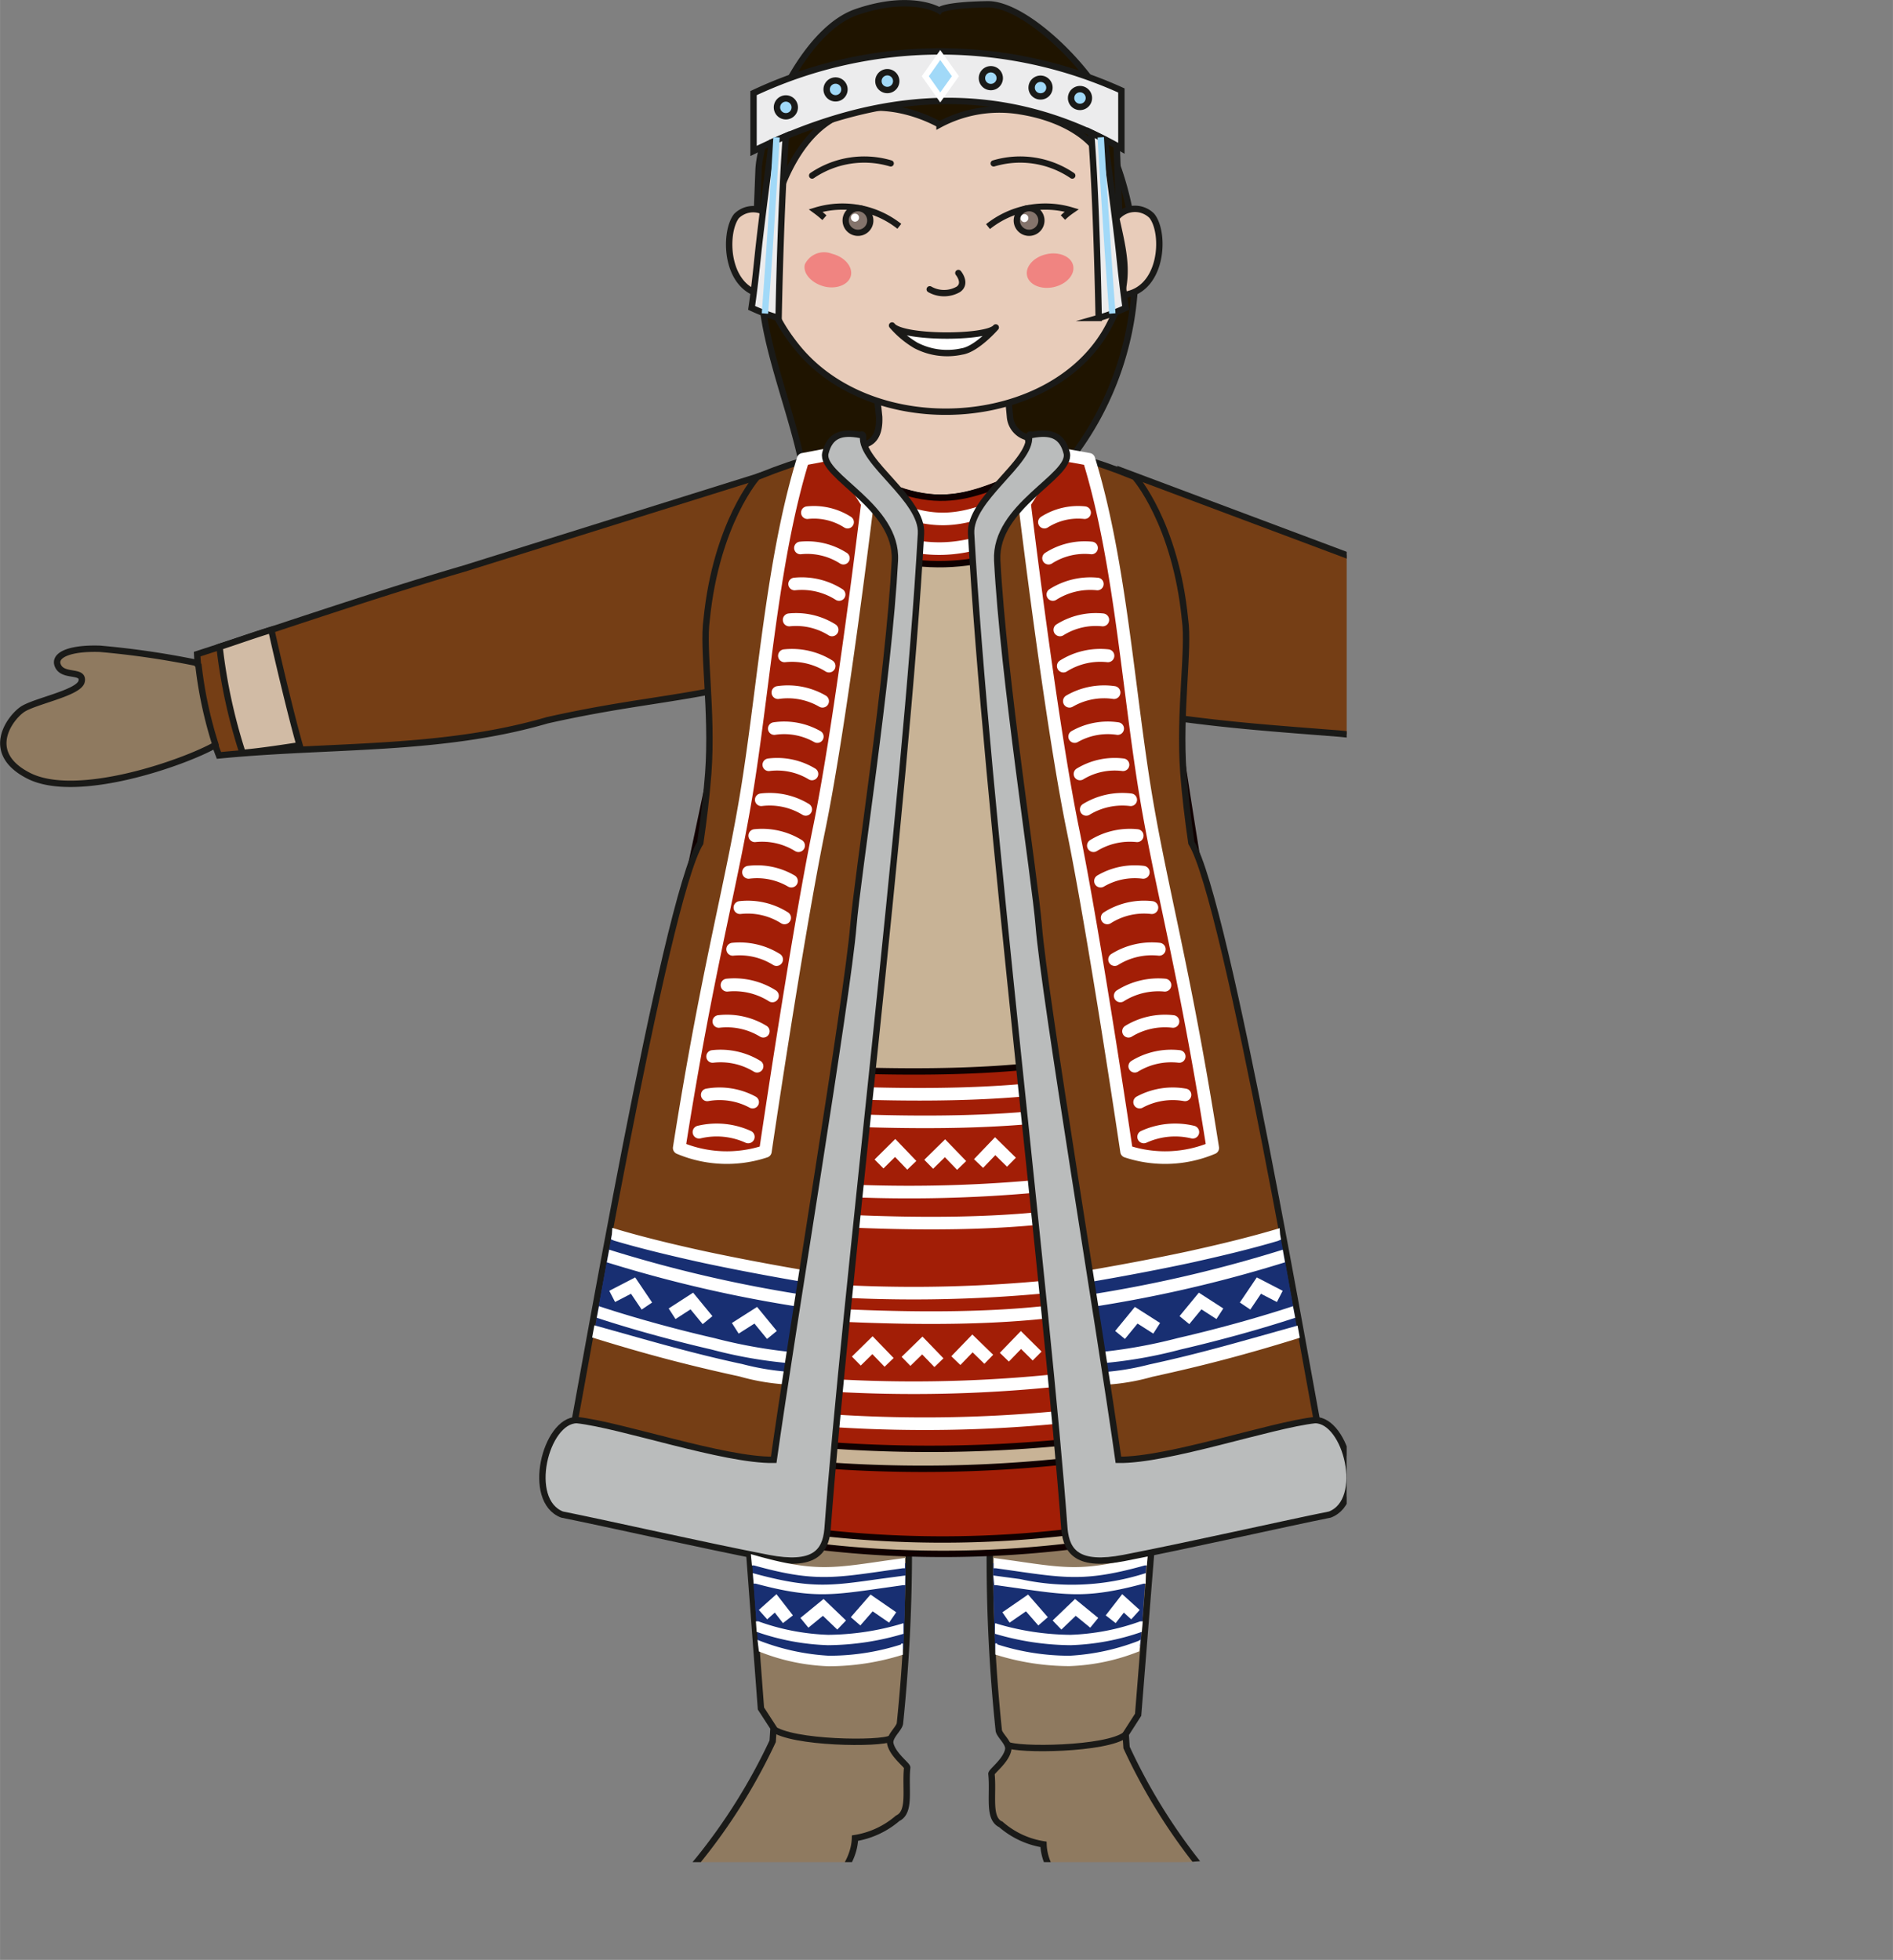 <svg xmlns="http://www.w3.org/2000/svg" xmlns:xlink="http://www.w3.org/1999/xlink" width="45.02mm" height="46.62mm" viewBox="0 0 127.62 132.16"><rect x="0" y="0" width="127.62" height="132.16" fill="#808080" stroke="none"/><defs><style>.cls-1,.cls-14,.cls-15,.cls-17,.cls-24,.cls-26,.cls-27,.cls-28,.cls-29,.cls-30,.cls-31,.cls-33,.cls-34,.cls-35,.cls-36,.cls-6{fill:none;}.cls-2{clip-path:url(#clip-path);}.cls-3{fill:#8f7a60;}.cls-10,.cls-14,.cls-15,.cls-16,.cls-17,.cls-18,.cls-20,.cls-21,.cls-23,.cls-3,.cls-32,.cls-4,.cls-5,.cls-6,.cls-9{stroke:#1a1a18;}.cls-10,.cls-11,.cls-12,.cls-13,.cls-15,.cls-16,.cls-20,.cls-21,.cls-22,.cls-23,.cls-24,.cls-3,.cls-32,.cls-33,.cls-34,.cls-35,.cls-36,.cls-4,.cls-5,.cls-6,.cls-9{stroke-miterlimit:22.93;}.cls-10,.cls-11,.cls-12,.cls-14,.cls-18,.cls-21,.cls-23,.cls-24,.cls-3,.cls-32,.cls-4,.cls-5,.cls-6,.cls-9{stroke-width:0.43px;}.cls-10,.cls-11,.cls-12,.cls-13,.cls-14,.cls-15,.cls-16,.cls-17,.cls-18,.cls-19,.cls-20,.cls-21,.cls-22,.cls-23,.cls-24,.cls-25,.cls-26,.cls-27,.cls-28,.cls-29,.cls-3,.cls-30,.cls-31,.cls-32,.cls-33,.cls-34,.cls-35,.cls-36,.cls-4,.cls-5,.cls-6,.cls-7,.cls-8,.cls-9{fill-rule:evenodd;}.cls-4{fill:#753e15;}.cls-5{fill:#d1bba5;}.cls-7{fill:#182f72;}.cls-18,.cls-8{fill:#fff;}.cls-9{fill:#1f1400;}.cls-10{fill:#e8ccba;}.cls-11{fill:#c8b396;}.cls-11,.cls-12{stroke:#100000;}.cls-12,.cls-13,.cls-25{fill:#a21e06;}.cls-13,.cls-22,.cls-25,.cls-26,.cls-27,.cls-28,.cls-29,.cls-30,.cls-31,.cls-33,.cls-34,.cls-35,.cls-36{stroke:#fff;}.cls-13,.cls-25,.cls-26,.cls-33{stroke-width:0.85px;}.cls-14,.cls-17,.cls-26,.cls-27,.cls-28,.cls-29,.cls-30,.cls-31{stroke-linecap:round;}.cls-14,.cls-17,.cls-18,.cls-25,.cls-26,.cls-27,.cls-28,.cls-29,.cls-30,.cls-31{stroke-linejoin:round;}.cls-15,.cls-17,.cls-20{stroke-width:0.42px;}.cls-16,.cls-20{fill:#84746c;}.cls-16{stroke-width:0.42px;}.cls-19{fill:#f08481;}.cls-21{fill:#ececed;}.cls-22,.cls-23{fill:#a1d9f8;}.cls-22{stroke-width:0.39px;}.cls-24{stroke:#a1d9f8;}.cls-27{stroke-width:0.87px;}.cls-28{stroke-width:0.87px;}.cls-29,.cls-34{stroke-width:0.85px;}.cls-30{stroke-width:0.85px;}.cls-31{stroke-width:0.87px;}.cls-32{fill:#babcbc;}.cls-35{stroke-width:0.85px;}.cls-36{stroke-width:0.85px;}</style><clipPath id="clip-path" transform="translate(-48.11 -12.43)"><rect id="SVGID" class="cls-1" width="138.9" height="138" rx="11.1"/></clipPath></defs><title>Ресурс 15</title><g id="Слой_2" data-name="Слой 2"><g id="Слой_1-2" data-name="Слой 1"><g class="cls-2"><path class="cls-3" d="M162.3,56.59a54.61,54.61,0,0,1,6.42-1.21c2.17-.17,3.22.33,2.85,1.06s-1.72.3-1.52,1.05,3.25,1.2,4.08,1.72,2.74,2.8-.15,4.48c-3.16,1.84-10.55-.4-12.71-1.51a27.6,27.6,0,0,0,.91-5.39Z" transform="translate(-48.11 -12.43)"/><path class="cls-4" d="M143.92,51.75c6.09,1.78,13.07,2.84,18.66,4.14a22,22,0,0,1-1.47,6.84,168.22,168.22,0,0,1-22.69-.83c-4.51-.35-7.16-.55-10.56-1l-2.47-13.67-1.53-3Z" transform="translate(-48.11 -12.43)"/><path class="cls-5" d="M157.55,54.82c1.23.25,2.43.49,3.58.74a36.57,36.57,0,0,1-1.21,7.21c-1.33,0-2.63,0-3.87-.06C156.52,60.7,157.24,56.7,157.55,54.82Z" transform="translate(-48.11 -12.43)"/><path class="cls-4" d="M79.4,50.77c-6.09,1.78-12.08,3.86-18,5.77a22.19,22.19,0,0,0,1.47,6.83C70.39,62.63,77.81,63.1,85,61c5.44-1.22,8.58-1.36,13.08-2.39l1-14Z" transform="translate(-48.11 -12.43)"/><path class="cls-3" d="M61.32,57.12a57.49,57.49,0,0,0-6.47-.94c-2.18-.07-3.2.48-2.81,1.2s1.74.22,1.57,1-3.19,1.33-4,1.89S47,63.16,50,64.72c3.24,1.7,10.53-.86,12.64-2.06a28,28,0,0,1-1.15-5.35Z" transform="translate(-48.11 -12.43)"/><path class="cls-3" d="M114.84,117.07a110.62,110.62,0,0,0,.6,12c0,.36.74.88.64,1.35-.15.76-1.15,1.46-1.13,1.63.15,1.42-.26,3,.64,3.41a5.73,5.73,0,0,0,2.87,1.34c.1,3.37,5.57,6.3,7.74,7.17,1,.42,3,.76,4.26-.19s.3-3.45-1.45-5.51a38.89,38.89,0,0,1-4.95-8l-.06-.9.84-1.31,1-12.49Z" transform="translate(-48.11 -12.43)"/><path class="cls-6" d="M116,130.07c.64.41,6.75.34,8-.67" transform="translate(-48.11 -12.43)"/><path class="cls-7" d="M115.05,117.84c0,.91.1,4.53.14,5.8,4.24,1.23,5.94,1.14,9.8-.22l.43-5.78C120.7,119,120,118.52,115.05,117.84Z" transform="translate(-48.11 -12.43)"/><path class="cls-8" d="M115.33,123.31a15.92,15.92,0,0,0,4.89.77,15.19,15.19,0,0,0,4.64-1L125,123l-.08.78a13.91,13.91,0,0,1-4.71,1,16.6,16.6,0,0,1-5-.78l0-.75.14,0Zm-.28-5.83,1.44.2c3.64.53,4.87.74,9-.45l-.06.76-.14,0c-3.86,1.08-5.26.88-8.86.36l-1.19-.17h-.14v-.72Z" transform="translate(-48.11 -12.43)"/><path class="cls-3" d="M109.38,116.65a113.4,113.4,0,0,1-.6,12c-.06.36-.74.88-.65,1.35.16.76,1.15,1.46,1.14,1.62-.15,1.43.26,3-.64,3.42a5.81,5.81,0,0,1-2.88,1.34c-.09,3.37-5.56,6.3-7.73,7.17-1,.42-3,.76-4.26-.19s-.3-3.46,1.44-5.51a39,39,0,0,0,5-8l.06-.9-.85-1.31-.94-12.49Z" transform="translate(-48.11 -12.43)"/><path class="cls-6" d="M108.18,129.65c-.64.41-6.75.34-8-.68" transform="translate(-48.11 -12.43)"/><path class="cls-9" d="M123.27,23.17a20.83,20.83,0,0,1-4.92,22.36c-3.4,3.33-15.39,2.94-16-.92s-2.69-8.52-2.89-12.31Z" transform="translate(-48.11 -12.43)"/><path class="cls-10" d="M116.2,40.54l-.3-3.2-9-1.32.48,4.52c.05,1.17-.36,1.81-1.22,1.91L105.87,46l4,1.23,5-.09,3.52-.4-1-4.82A1.55,1.55,0,0,1,116.2,40.54Z" transform="translate(-48.11 -12.43)"/><path class="cls-11" d="M126.42,54.57c.84,5.73,3.56,24.43,5,29.31S130.18,105,130.18,105L126,115.79a72.69,72.69,0,0,1-27.25.26L88.56,102,92.9,79.3l5.61-26.5c1.72-2.09,5-5.2,5-5.2s1.82-2.16,2-3.56c6.07,3.39,8.06,1.78,13.34-.4l2.94,1.49c.64,1.32,1.18,2.29,1.18,2.29A58.08,58.08,0,0,0,126.42,54.57Z" transform="translate(-48.11 -12.43)"/><path class="cls-12" d="M126.12,114.51l-.12.31a73.17,73.17,0,0,1-26.54.4L101,111a91.72,91.72,0,0,0,21.38-.32Z" transform="translate(-48.11 -12.43)"/><path class="cls-12" d="M102,84.46c7.19.37,13.88.35,19.32-.66l5.25,25a94.45,94.45,0,0,1-28.5.47Z" transform="translate(-48.11 -12.43)"/><path class="cls-13" d="M102.36,86c7.19.37,13.88.35,19.32-.66l4.56,21.77a94.78,94.78,0,0,1-28.5.47Z" transform="translate(-48.11 -12.43)"/><path class="cls-13" d="M102.76,87.86c7.18.37,13.88.35,19.31-.66l3.12,4.29a94.78,94.78,0,0,1-28.5.47Z" transform="translate(-48.11 -12.43)"/><path class="cls-13" d="M102.32,101c7.19.42,13.88.46,19.32-.51l3.09,4.31a94.17,94.17,0,0,1-28.5.24Z" transform="translate(-48.11 -12.43)"/><path class="cls-13" d="M102.32,94.62c7.19.43,13.88.46,19.32-.5l3.09,4.31a94.82,94.82,0,0,1-28.5.24Z" transform="translate(-48.11 -12.43)"/><path class="cls-12" d="M103,48.17l.59-.57s1.82-2.16,2-3.56c6.07,3.39,8.06,1.78,13.34-.4l2.94,1.49c.64,1.32,1.18,2.29,1.18,2.29s-1.4.27-1.2.75l-2.58.28C113.75,51.15,109,51.24,103,48.17Z" transform="translate(-48.11 -12.43)"/><path class="cls-13" d="M103.94,46.91c.37-.39.12-.12.12-.12a2.94,2.94,0,0,0,.85-2c6.07,3.82,7.84,3,13.11.6l3.83-.78c.64,1.5,1.18,2.59,1.18,2.59s-1.4.31-1.2.84l-3.19-1C113.14,50.1,110,50.38,103.94,46.91Z" transform="translate(-48.11 -12.43)"/><path class="cls-4" d="M128,54.2c.29,2-.41,6.21-.11,10.35.11,1.48.32,3.23.54,4.72,2.38,3.78,8.08,37.2,8.72,40.33l-15.8,3.19L116.16,69l-1.73-20.37,3.88-5.78c.24.08.63-.2.82-.12,1.87.73,2.05.48,5.46,1.85C124.59,44.53,127.36,47.69,128,54.2Z" transform="translate(-48.11 -12.43)"/><path class="cls-7" d="M134.4,95.62c.43,2.33.84,4.65,1.2,6.61-5.26,1.65-12.9,3.71-15.12,3.13l-.78-6.6A127.61,127.61,0,0,0,134.4,95.62Z" transform="translate(-48.11 -12.43)"/><path class="cls-8" d="M134.41,95.67l.06.35-.21.09c-1.85.55-4,1.06-6,1.5-3.57.76-6.92,1.32-8.06,1.5l.7,5.89a17.29,17.29,0,0,0,4.69-.56c3.62-.78,6.43-1.63,10-2.62h0l.15.82c-3.46,1.08-6.4,1.86-9.94,2.63a14.63,14.63,0,0,1-5.36.5l-.28-.07-.87-7.31.42,0s4-.62,8.41-1.56c2.19-.48,4.34-1,6.26-1.58h0Z" transform="translate(-48.11 -12.43)"/><path class="cls-10" d="M101.83,35.83c5.16,6.4,17.27,5.6,21-1.36,1.67-3.09,1.08-4.72.42-7.82a15.31,15.31,0,0,0-2.17-5.85c-3.89-5.44-14.52-6.72-18.9.06-.86,1.34-1.61,4.33-2.15,6.79C99.33,30.88,99.62,33.08,101.83,35.83Z" transform="translate(-48.11 -12.43)"/><path class="cls-14" d="M110.79,31.94a1.94,1.94,0,0,0,1.93,0c.58-.41,0-1.1,0-1.1" transform="translate(-48.11 -12.43)"/><path class="cls-15" d="M114.72,27.71a6.2,6.2,0,0,1,5.64-1.09,4.8,4.8,0,0,0-.59.48" transform="translate(-48.11 -12.43)"/><path class="cls-16" d="M117.44,26.47a.83.83,0,1,1-.78.88A.84.84,0,0,1,117.44,26.47Z" transform="translate(-48.11 -12.43)"/><path class="cls-17" d="M120.4,24.27a6.25,6.25,0,0,0-5.3-.82" transform="translate(-48.11 -12.43)"/><path class="cls-18" d="M108.25,34.38a6.42,6.42,0,0,0,1.6,1.34,4.58,4.58,0,0,0,3.11.41c1-.15,2.28-1.62,2.28-1.62C114.64,35.26,108.88,35.26,108.25,34.38Z" transform="translate(-48.11 -12.43)"/><path class="cls-8" d="M117.15,26.87a.27.27,0,0,1,.29.25.28.28,0,0,1-.26.29.27.27,0,0,1,0-.54Z" transform="translate(-48.11 -12.43)"/><path class="cls-19" d="M118.66,29.57c.86-.19,1.67.16,1.8.77s-.45,1.26-1.31,1.45-1.67-.16-1.8-.77S117.8,29.76,118.66,29.57Z" transform="translate(-48.11 -12.43)"/><path class="cls-19" d="M104.19,29.54c.86.21,1.43.88,1.28,1.49s-1,.93-1.82.71-1.43-.87-1.28-1.48A1.43,1.43,0,0,1,104.19,29.54Z" transform="translate(-48.11 -12.43)"/><path class="cls-15" d="M108.74,27.69a6.19,6.19,0,0,0-5.64-1.06c.26.19.43.34.59.48" transform="translate(-48.11 -12.43)"/><path class="cls-20" d="M106,26.47a.83.83,0,1,0,.78.88A.83.83,0,0,0,106,26.47Z" transform="translate(-48.11 -12.43)"/><path class="cls-8" d="M105.77,26.84a.27.27,0,0,0-.29.25.28.28,0,0,0,.26.29.27.27,0,0,0,.28-.26A.26.26,0,0,0,105.77,26.84Z" transform="translate(-48.11 -12.43)"/><path class="cls-10" d="M123.71,32.34c2.79-.2,3-4.18,2.05-5.36a1.61,1.61,0,0,0-2.4.15C123.81,29.17,124.17,30.59,123.71,32.34Z" transform="translate(-48.11 -12.43)"/><path class="cls-10" d="M99.94,32.35C97,32.26,96.85,28.18,97.76,27a1.6,1.6,0,0,1,2.39.15l-.11.52A9.65,9.65,0,0,0,99.94,32.35Z" transform="translate(-48.11 -12.43)"/><path class="cls-9" d="M123.56,26.62s-.1-2.35-.19-5.13-5.69-8.82-8.69-8.77-3.24.42-3.24.42-1.87-1.17-5.58.1-6.5,8.09-6.61,10.64l-.1,2.55,1,.7s1-5.08,4.3-6.79,7,.49,7,.49a8.53,8.53,0,0,1,5.48-.89c3.21.52,4.9,2.07,5.19,2.83s1.2,4.36,1.2,4.36Z" transform="translate(-48.11 -12.43)"/><path class="cls-21" d="M98.91,18.71a29.59,29.59,0,0,1,24.8-.18v3.9c-8-4.56-16.3-4-24.8.18Z" transform="translate(-48.11 -12.43)"/><polygon class="cls-22" points="63.39 3.71 64.41 5.14 63.39 6.57 62.38 5.14 63.39 3.71"/><path class="cls-23" d="M114.91,18.3a.6.6,0,0,0,0-1.2.6.6,0,0,0,0,1.2Z" transform="translate(-48.11 -12.43)"/><path class="cls-23" d="M118.26,18.93a.59.59,0,0,0,.6-.59.6.6,0,1,0-1.2,0A.59.59,0,0,0,118.26,18.93Z" transform="translate(-48.11 -12.43)"/><path class="cls-23" d="M120.91,19.64a.6.6,0,1,0-.59-.6A.6.6,0,0,0,120.91,19.64Z" transform="translate(-48.11 -12.43)"/><path class="cls-23" d="M107.93,18.5a.6.6,0,1,0-.6-.6A.6.6,0,0,0,107.93,18.5Z" transform="translate(-48.11 -12.43)"/><path class="cls-23" d="M104.44,19.06a.6.6,0,0,0,0-1.2.6.6,0,1,0,0,1.2Z" transform="translate(-48.11 -12.43)"/><path class="cls-23" d="M101.09,20.27a.6.6,0,1,0-.6-.6A.6.6,0,0,0,101.09,20.27Z" transform="translate(-48.11 -12.43)"/><path class="cls-21" d="M121.67,21.38c.26,3.26.43,8.26.51,12.49a12,12,0,0,0,1.82-.68c-.18-1.22-.31-2.45-.43-3.61-.21-2.06-.86-6.92-1-7.75Z" transform="translate(-48.11 -12.43)"/><path class="cls-24" d="M122.32,21.69s.36,6.36.78,11.88" transform="translate(-48.11 -12.43)"/><path class="cls-21" d="M101.09,21.61c-.24,3.27-.41,8.13-.49,12.26a12,12,0,0,1-1.82-.68c.18-1.22.31-2.45.43-3.61.2-1.94.78-6.35.94-7.56Z" transform="translate(-48.11 -12.43)"/><path class="cls-24" d="M100.46,21.69s-.36,6.36-.78,11.88" transform="translate(-48.11 -12.43)"/><path class="cls-17" d="M102.86,24.27a6.25,6.25,0,0,1,5.3-.82" transform="translate(-48.11 -12.43)"/><path class="cls-5" d="M66.4,54.9c-1.2.36-2.4.8-3.49,1.15a36.5,36.5,0,0,0,1.55,7.15c1.41-.13,2.76-.35,3.85-.51C67.74,60.7,66.81,56.77,66.4,54.9Z" transform="translate(-48.11 -12.43)"/><path class="cls-25" d="M117.18,46.37s1.76,14.67,3.25,21.95,3.63,21.75,3.63,21.75a8.25,8.25,0,0,0,5.81-.23c-2-12.72-3.64-18-4.71-25s-1.65-15-3.64-21.44L119.31,43Z" transform="translate(-48.11 -12.43)"/><path class="cls-26" d="M121.23,47a4.21,4.21,0,0,0-2.71.64" transform="translate(-48.11 -12.43)"/><path class="cls-26" d="M121.7,49.38a4.51,4.51,0,0,0-2.9.69" transform="translate(-48.11 -12.43)"/><path class="cls-26" d="M122.09,51.81a4.72,4.72,0,0,0-3,.71" transform="translate(-48.11 -12.43)"/><path class="cls-27" d="M122.45,54.23a4.55,4.55,0,0,0-2.88.67" transform="translate(-48.11 -12.43)"/><path class="cls-28" d="M122.8,56.65a4.68,4.68,0,0,0-3,.69" transform="translate(-48.11 -12.43)"/><path class="cls-27" d="M123.21,59.13a4.65,4.65,0,0,0-3,.58" transform="translate(-48.11 -12.43)"/><path class="cls-29" d="M123.46,61.56a4.52,4.52,0,0,0-2.9.54" transform="translate(-48.11 -12.43)"/><path class="cls-30" d="M123.82,64a4.5,4.5,0,0,0-2.9.62" transform="translate(-48.11 -12.43)"/><path class="cls-29" d="M124.34,66.36a4.68,4.68,0,0,0-3,.65" transform="translate(-48.11 -12.43)"/><path class="cls-27" d="M124.77,68.78a4.67,4.67,0,0,0-2.94.67" transform="translate(-48.11 -12.43)"/><path class="cls-31" d="M125.18,71.25a4.55,4.55,0,0,0-2.87.59" transform="translate(-48.11 -12.43)"/><path class="cls-31" d="M125.76,73.63a4.61,4.61,0,0,0-3,.69" transform="translate(-48.11 -12.43)"/><path class="cls-28" d="M126.26,76.44a4.72,4.72,0,0,0-3,.69" transform="translate(-48.11 -12.43)"/><path class="cls-31" d="M126.64,78.86a4.8,4.8,0,0,0-3,.72" transform="translate(-48.11 -12.43)"/><path class="cls-26" d="M127.19,81.31a4.72,4.72,0,0,0-3,.66" transform="translate(-48.11 -12.43)"/><path class="cls-26" d="M127.61,83.67a4.72,4.72,0,0,0-3,.66" transform="translate(-48.11 -12.43)"/><path class="cls-29" d="M128,86.26a4.7,4.7,0,0,0-3.06.49" transform="translate(-48.11 -12.43)"/><path class="cls-27" d="M128.52,88.77a5.09,5.09,0,0,0-3.3.32" transform="translate(-48.11 -12.43)"/><path class="cls-7" d="M135.35,100.87c-4.84,1.6-11.92,3.25-14,3.12l-.78-3.71a91.92,91.92,0,0,0,14.1-3.18Z" transform="translate(-48.11 -12.43)"/><path class="cls-8" d="M135.43,101.29c-2.33.77-5.18,1.55-7.73,2.14a30.59,30.59,0,0,1-6.37,1l-.33,0-.94-4.48.46-.06a90.39,90.39,0,0,0,14.07-3.19l.15.85a89.49,89.49,0,0,1-13.66,3.11l.62,3a34.63,34.63,0,0,0,5.81-1c2.57-.59,5.44-1.38,7.77-2.15Z" transform="translate(-48.11 -12.43)"/><path class="cls-32" d="M136.77,108.19c2.12,0,3.46,5.42,1,6.37-3,.6-9.41,2.06-13.9,2.93-3.06.59-3.85-.38-4-1.94-1.13-15.43-5.28-49-6.29-67.14-.13-2.31,4.07-4.81,3.9-6.54,0-.12.07-.19.19-.11,1.26-.24,2.06,0,2.36,1.24.32,1.57-4.88,3.56-4.69,7.23.41,7.85,2.54,21.39,2.8,24.64.38,4.77,4.15,27.31,5.37,36C126.84,110.92,133.78,108.52,136.77,108.19Z" transform="translate(-48.11 -12.43)"/><polyline class="cls-33" points="75.51 90.02 76.6 88.69 77.98 89.57"/><polyline class="cls-33" points="79.85 89.02 80.91 87.73 82.24 88.59"/><polyline class="cls-34" points="83.94 88.07 84.87 86.69 86.28 87.42"/><path class="cls-4" d="M95.75,54.2c-.29,2,.41,6.21.11,10.35-.11,1.48-.32,3.23-.54,4.72-2.38,3.78-8.08,37.2-8.72,40.33l15.8,3.19L107.6,69l1.74-20.37-3.88-5.78c-.24.08-.63-.2-.82-.12-1.88.73-2,.48-5.46,1.85C99.18,44.53,96.4,47.69,95.75,54.2Z" transform="translate(-48.11 -12.43)"/><path class="cls-7" d="M89.37,95.62c-.44,2.33-.85,4.65-1.2,6.61,5.25,1.65,12.89,3.71,15.11,3.13l.79-6.6A127.61,127.61,0,0,1,89.37,95.62Z" transform="translate(-48.11 -12.43)"/><path class="cls-8" d="M89.36,95.67,89.3,96l.21.09c1.85.55,4,1.06,6,1.5,3.57.76,6.91,1.32,8.06,1.5l-.7,5.89a17.29,17.29,0,0,1-4.69-.56c-3.62-.78-6.43-1.63-10-2.62h0l-.15.82c3.46,1.08,6.4,1.86,9.94,2.63a14.61,14.61,0,0,0,5.36.5l.28-.07.87-7.31-.42,0s-4-.62-8.41-1.56c-2.2-.48-4.34-1-6.26-1.58h0Z" transform="translate(-48.11 -12.43)"/><path class="cls-25" d="M106.59,46.37S104.83,61,103.33,68.32s-3.62,21.75-3.62,21.75a8.25,8.25,0,0,1-5.81-.23c2-12.72,3.64-18,4.71-25s1.65-15,3.64-21.44l2.21-.42Z" transform="translate(-48.11 -12.43)"/><path class="cls-26" d="M102.54,47a4.21,4.21,0,0,1,2.71.64" transform="translate(-48.11 -12.43)"/><path class="cls-26" d="M102.07,49.38a4.52,4.52,0,0,1,2.9.69" transform="translate(-48.11 -12.43)"/><path class="cls-26" d="M101.68,51.81a4.68,4.68,0,0,1,3,.71" transform="translate(-48.11 -12.43)"/><path class="cls-27" d="M101.32,54.23a4.56,4.56,0,0,1,2.88.67" transform="translate(-48.11 -12.43)"/><path class="cls-28" d="M101,56.65a4.72,4.72,0,0,1,3,.69" transform="translate(-48.11 -12.43)"/><path class="cls-27" d="M100.56,59.13a4.65,4.65,0,0,1,3,.58" transform="translate(-48.11 -12.43)"/><path class="cls-29" d="M100.31,61.56a4.52,4.52,0,0,1,2.9.54" transform="translate(-48.11 -12.43)"/><path class="cls-30" d="M99.94,64a4.53,4.53,0,0,1,2.91.62" transform="translate(-48.11 -12.43)"/><path class="cls-29" d="M99.43,66.36a4.66,4.66,0,0,1,3,.65" transform="translate(-48.11 -12.43)"/><path class="cls-27" d="M99,68.78a4.66,4.66,0,0,1,2.94.67" transform="translate(-48.11 -12.43)"/><path class="cls-31" d="M98.58,71.25a4.57,4.57,0,0,1,2.88.59" transform="translate(-48.11 -12.43)"/><path class="cls-31" d="M98,73.63a4.64,4.64,0,0,1,3,.69" transform="translate(-48.11 -12.43)"/><path class="cls-28" d="M97.51,76.44a4.68,4.68,0,0,1,2.95.69" transform="translate(-48.11 -12.43)"/><path class="cls-31" d="M97.13,78.86a4.8,4.8,0,0,1,3.05.72" transform="translate(-48.11 -12.43)"/><path class="cls-26" d="M96.57,81.31a4.72,4.72,0,0,1,3,.66" transform="translate(-48.11 -12.43)"/><path class="cls-26" d="M96.15,83.67a4.72,4.72,0,0,1,3,.66" transform="translate(-48.11 -12.43)"/><path class="cls-29" d="M95.79,86.26a4.7,4.7,0,0,1,3.06.49" transform="translate(-48.11 -12.43)"/><path class="cls-27" d="M95.24,88.77a5.12,5.12,0,0,1,3.31.32" transform="translate(-48.11 -12.43)"/><path class="cls-7" d="M88.41,100.87c4.84,1.6,11.92,3.25,14,3.12l.78-3.71A91.92,91.92,0,0,1,89.1,97.1Z" transform="translate(-48.11 -12.43)"/><path class="cls-8" d="M88.34,101.29c2.33.77,5.17,1.55,7.73,2.14a30.59,30.59,0,0,0,6.37,1l.32,0,.95-4.48-.46-.06a90.14,90.14,0,0,1-14.07-3.19l-.16.85a89.56,89.56,0,0,0,13.67,3.11l-.62,3a34.63,34.63,0,0,1-5.81-1c-2.58-.59-5.44-1.38-7.77-2.15Z" transform="translate(-48.11 -12.43)"/><path class="cls-32" d="M87,108.19c-2.12,0-3.46,5.42-1,6.37,3,.6,9.42,2.06,13.9,2.93,3.07.59,3.86-.38,4-1.94,1.13-15.43,5.29-49,6.3-67.14.13-2.31-4.08-4.81-3.9-6.54,0-.12-.07-.19-.19-.11-1.26-.24-2.06,0-2.36,1.24-.32,1.57,4.88,3.56,4.69,7.23-.41,7.85-2.54,21.39-2.8,24.64-.39,4.77-4.15,27.31-5.37,36C96.93,110.92,90,108.52,87,108.19Z" transform="translate(-48.11 -12.43)"/><polyline class="cls-33" points="52.04 90.02 50.95 88.69 49.57 89.57"/><polyline class="cls-33" points="47.7 89.02 46.64 87.73 45.31 88.59"/><polyline class="cls-34" points="43.61 88.07 42.68 86.69 41.27 87.42"/><polyline class="cls-35" points="67.71 91.52 68.83 90.36 69.92 91.44"/><polyline class="cls-35" points="64.44 91.75 65.56 90.59 66.66 91.66"/><polyline class="cls-35" points="63.3 91.89 62.18 90.73 61.08 91.8"/><polyline class="cls-35" points="59.94 91.87 58.82 90.71 57.73 91.78"/><polyline class="cls-35" points="65.97 78.46 67.09 77.29 68.19 78.37"/><polyline class="cls-35" points="64.83 78.59 63.71 77.43 62.61 78.51"/><polyline class="cls-35" points="61.47 78.58 60.35 77.41 59.26 78.49"/><path class="cls-7" d="M115.16,122.3c4,1.14,6.25,1.1,9.93-.16l.24-3.38c-4.46,1.27-5.54.8-10.25.15Z" transform="translate(-48.11 -12.43)"/><path class="cls-8" d="M115.28,121.91a17.85,17.85,0,0,0,5,.76,15.4,15.4,0,0,0,4.71-.91l.16,0-.06.71a16,16,0,0,1-4.8.9,18.26,18.26,0,0,1-5.1-.77v-.7l.13,0Zm-.2-3.24,1.79.24a16.23,16.23,0,0,0,8.48-.4l0,.71-.14,0c-3.72,1-5.09.79-8.39.32l-1.56-.22-.12,0Z" transform="translate(-48.11 -12.43)"/><polyline class="cls-33" points="67.82 109.07 69.24 108.09 70.32 109.33"/><polyline class="cls-33" points="71.26 109.58 72.5 108.39 73.77 109.43"/><polyline class="cls-36" points="74.88 109.19 75.71 108.12 76.55 108.88"/><path class="cls-7" d="M109.17,117.84c0,.91-.1,4.53-.15,5.8-4.23,1.23-5.93,1.14-9.8-.22l-.42-5.78C103.52,119,104.18,118.52,109.17,117.84Z" transform="translate(-48.11 -12.43)"/><path class="cls-8" d="M108.89,123.31a15.92,15.92,0,0,1-4.89.77,15.31,15.31,0,0,1-4.65-1l-.17-.07.09.78a13.81,13.81,0,0,0,4.71,1,16.64,16.64,0,0,0,5-.78l0-.75-.14,0Zm.28-5.83-1.44.2c-3.64.53-4.87.74-9-.45l.07.76.14,0c3.86,1.08,5.26.88,8.86.36l1.19-.17h.13l0-.72Z" transform="translate(-48.11 -12.43)"/><path class="cls-7" d="M109.06,122.3c-4,1.14-6.26,1.1-9.93-.16l-.25-3.38c4.46,1.27,5.54.8,10.26.15Z" transform="translate(-48.11 -12.43)"/><path class="cls-8" d="M108.94,121.91a17.85,17.85,0,0,1-5,.76,15.35,15.35,0,0,1-4.71-.91l-.16,0,.05.71a16,16,0,0,0,4.81.9,18.2,18.2,0,0,0,5.09-.77l0-.7-.13,0Zm.2-3.24-1.79.24c-3.32.47-4.62.66-8.49-.4l.06.71.14,0c3.72,1,5.08.79,8.39.32l1.55-.22.13,0Z" transform="translate(-48.11 -12.43)"/><polyline class="cls-33" points="60.18 109.07 58.76 108.09 57.68 109.33"/><polyline class="cls-33" points="56.74 109.58 55.5 108.39 54.23 109.43"/><polyline class="cls-36" points="53.12 109.19 52.29 108.12 51.44 108.88"/></g></g></g></svg>